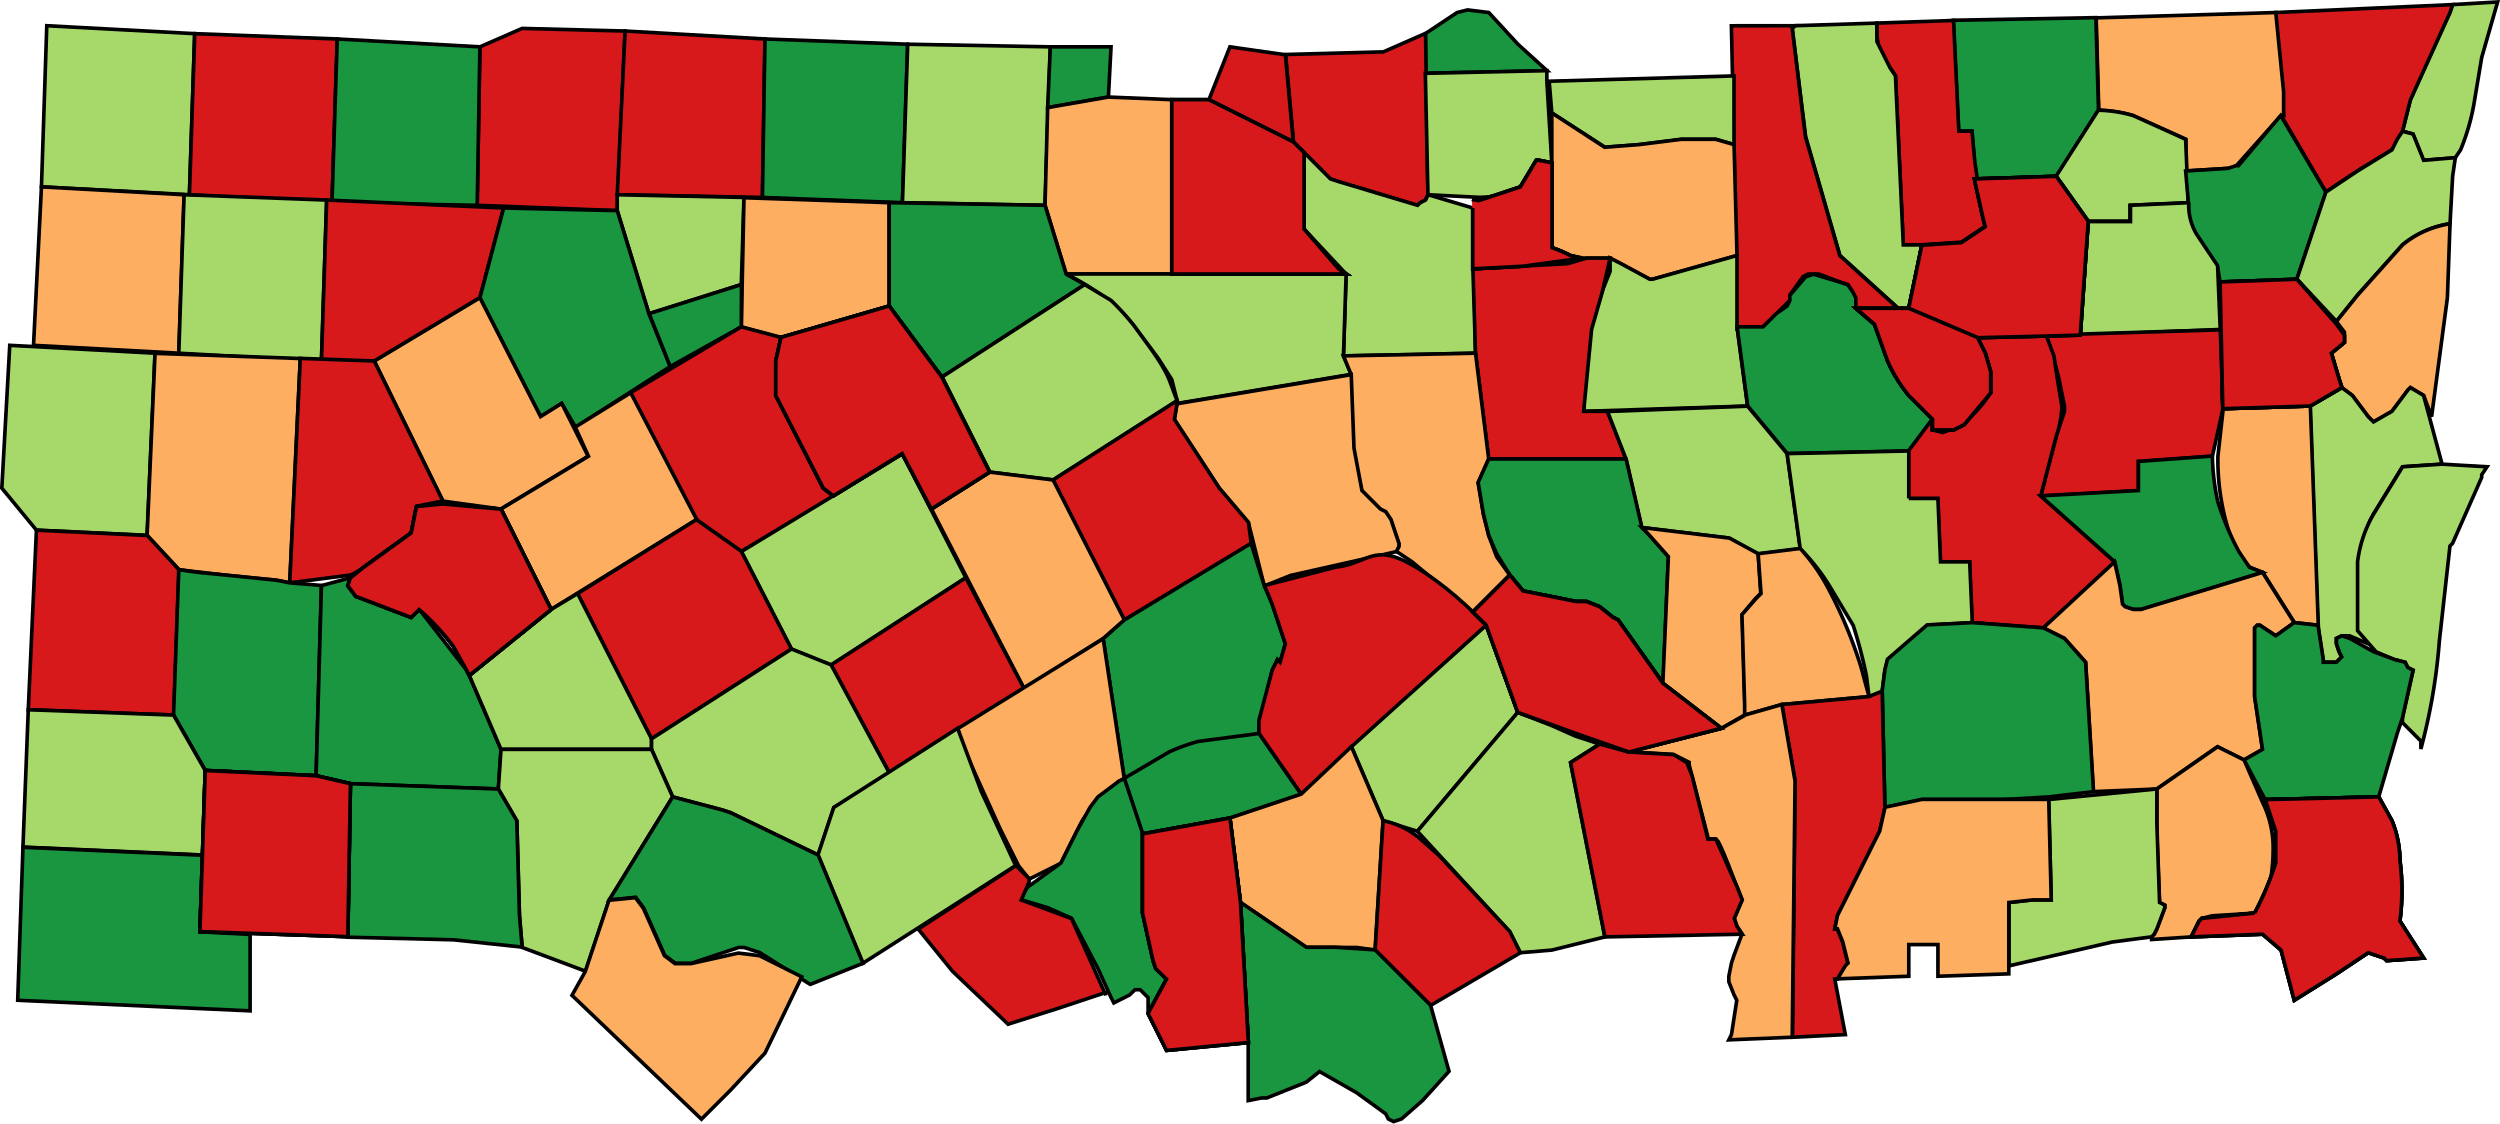 <svg xmlns="http://www.w3.org/2000/svg" viewBox="0 0 343.15 154.24"><defs><style>.cls-1{fill:#a6d96a;}.cls-1,.cls-2,.cls-3,.cls-4{stroke:#000;stroke-width:0.5px;}.cls-2{fill:#d7191c;}.cls-3{fill:#1a9641;}.cls-4{fill:#fdae61;}</style></defs><title>Colour_Area_EqualToUnder_</title><g id="Layer_2" data-name="Layer 2"><g id="county-map"><path class="cls-1" d="M336.65.63l6.17-.36-2.18,7.61-1.09,6.53a30.16,30.16,0,0,1-1.81,6.16L337,21.66l-4.35.36-1.45-3.62L329.77,18l1.08-4.35,5.44-12,.36-1.09"/><path class="cls-2" d="M312.37,1.72,336.65.63l-.36,1.09-5.44,12L329.77,18l-1.09,2.18-.36.36-4.72,2.9-4.35,2.9-6.16-10.51h.36l-.36-3.26-.36-4.35Z"/><path class="cls-3" d="M195.64,4.62,200,1.72l1.45-.36,2.9.36,4,4.35,4,3.63-16.68.36Z"/><path class="cls-4" d="M313.45,12.6v3.26h-.36l-5.8,6.52a1.85,1.85,0,0,1-1.45.73l-5.8.36V19.12l-7.25-3.26a18.47,18.47,0,0,0-4.71-.73l-.36-12.68,24.65-.73,1.08,10.88"/><path class="cls-3" d="M282.28,24.2,271,24.56V22l-.36-4h-1.81l-.73-15.22,19.58-.36.36,12.68Z"/><path class="cls-2" d="M268.14,2.81,268.87,18h1.81l.36,4,.36,2.54,1.09,6.52-3.26,2.18-5.44.36h-2.54l-1.08-23.2-.73-1.09L258,7.16,257.63,5V3.17Z"/><path class="cls-1" d="M257.63,5.71l1.81,3.62.73,1.09,1.08,23.2h2.54L262,42.32h-1.45l-8-7.25-4.71-16.31L246,3.9l.36-.37,11.24-.36Z"/><path class="cls-2" d="M246.39,3.53,246,3.9l1.81,14.86,4.71,16.31,8,7.25h-5.8l-.36-2.17-.73-1.09-1.09-.36-2.9-1.09H248.2l-.72.36-1.81,2.54v.72l-1.82,1.82L242,44.86h-3.62l-.37-25-.36-16.32Z"/><path class="cls-1" d="M26,26.73,5.69,25.65,6.42,3.53l20.3,1.09Z"/><path class="cls-2" d="M84.72,28.91,65.5,28.18l.37-21.75,5.8-2.53,14.13.36Z"/><path class="cls-2" d="M104.65,27.1l-19.93-.37L85.8,4.26,105,5.35Z"/><path class="cls-2" d="M196,26.73l-.36.73-.72.36-.37.36-10.87-3.26-1.09-.36L179,20.93l-1.45-1.45-1.09-12,13.41-.36,5.8-2.54Z"/><path class="cls-2" d="M46.29,5.35l-.72,22.47L26,26.73l.73-22.11Z"/><path class="cls-3" d="M124.59,6.07l-.72,21.75-19.22-.72L105,5.35Z"/><path class="cls-3" d="M65.5,28.18l-19.93-.36.72-22.47L65.87,6.43Z"/><path class="cls-1" d="M144.17,6.43l-.73,21.75-19.57-.36.72-21.75Z"/><path class="cls-3" d="M144.17,6.43h8.33l-.36,6.89-8.34,1.45Z"/><path class="cls-2" d="M168.82,6.43l7.61,1.09,1.09,12-11.6-5.8Z"/><path class="cls-1" d="M212.32,11.15,213,22.38,211.23,22h-.36l-2.18,3.63a11.56,11.56,0,0,1-5.8,1.45L196,26.73l-.36-16.67,16.68-.36v1.45"/><path class="cls-1" d="M235.52,19.12H230.8l-5.8.73-4.71.36L213,15.5l-.36-4.35,25.37-.73v9.43Z"/><path class="cls-4" d="M143.8,14.77l8.34-1.45,8.7.36V37.61h-14.5l-2.9-9.43Z"/><path class="cls-1" d="M288.08,15.13a18.47,18.47,0,0,1,4.71.73L300,19.12l.36,8.7-8,.36v2.18h-5.8l-4.35-6.16,5.8-9.07"/><path class="cls-4" d="M238.42,35.07l-11.6,3.26h-.37L221,35.43h-3.63l-1.81-.36A18.49,18.49,0,0,0,213,34V15.5l7.25,4.71,4.72-.36,5.8-.73h4.71l2.54.73Z"/><path class="cls-3" d="M319.25,26.37l-4,12-10.52.37-.36-2.18-3.62-4-.37-.72v-4L300,23.47l5.8-.36,1.09-.36h.36l5.8-6.89Z"/><path class="cls-1" d="M319.25,26.37l4.35-2.9,4.72-2.9.72-1.45.73-1.09,1.45.37L332.67,22l4.35-.36-.37,2.54-.36,6.52a13.37,13.37,0,0,0-6.52,2.9l-6.17,6.89-2.9,3.62-5.43-5.8,4-12"/><path class="cls-1" d="M202.17,28.55l.36,19.93-18.13.37.37-11.24L179,31.45V20.93l3.62,3.63,1.09.36,10.87,3.26.37-.36.72-.36.36-.73Z"/><path class="cls-4" d="M4.6,47.4,5.69,25.65l19.58,1.08-.73,21.75Z"/><path class="cls-1" d="M101.75,39.06l-12.68,4L84.72,28.91V26.73l17.4.37Z"/><path class="cls-1" d="M44.84,27.46l-.72,22.11L24.54,48.48l.73-21.75Z"/><path class="cls-4" d="M122.05,27.82V42l-14.86,4.35-5.44-1.45.37-17.76Z"/><path class="cls-2" d="M65.87,40.87l-14.5,8.7H44.12l.72-22.11,24.29,1.09Z"/><path class="cls-3" d="M143.44,28.18l2.9,9.43,2.54,1.45L129.3,51.75,122.05,42V27.82Z"/><path class="cls-1" d="M304.39,36.52l.36,8.7L285.54,46l1.09-15.59h5.8V28.18l8-.36a7.78,7.78,0,0,0,1.09,4.35l2.9,4.35"/><path class="cls-3" d="M84.72,28.91l4.35,14.14L92,50.3l-13,8.33L77.1,55.37l-2.9,1.81L65.87,40.87l3.26-12.32Z"/><path class="cls-4" d="M335.93,40.87l-2.17,16.31-1.09-2.9-1.82-1.08-.36.36-2.17,2.9-2.54,1.45-.72-.73-2.18-2.9-1.45-1.08-.36-1.09L320,48.48,321.79,47V45.58l-1.09-1.45,2.91-3.62,6.16-6.89a13.37,13.37,0,0,1,6.52-2.9l-.36,10.15"/><path class="cls-1" d="M238.42,44.86l1.45,10.87-22.48.73V51l.73-6.16.72-2.18L221,37.25V35.43l1.45.73,4,2.17h.37l11.6-3.26v9.79Z"/><path class="cls-2" d="M217.75,35.43H221l-1.09,4.72-1.45,5.07-1.09,11.24h3.26L223.19,63H204.34l-1.81-14.5-.36-11.6,13.05-.72Z"/><path class="cls-3" d="M242,44.86l1.81-1.81L245.3,42l.37-.73v-.72L247.84,38l1.09-.36,3.62,1.09,1.09.36.73,1.09.36.72v1.45l2.54,2.18L262,53.56l3.26,4L262,61.9l-16.68.36-5.43-6.53-1.45-10.87Z"/><path class="cls-1" d="M184.77,37.61l-.37,11.24,1.09,2.53-23.92,4V55l-.73-2.9L159,49.21l-3.26-4.35a17.35,17.35,0,0,0-3.63-3.63,31.17,31.17,0,0,0-5.8-3.62h38.43"/><path class="cls-3" d="M101.75,44.86,92,50.3l-2.9-7.25,12.68-4Z"/><path class="cls-1" d="M129.3,51.75l19.58-12.69,3.62,2.17a33,33,0,0,1,3.27,3.63c1.81,2.54,3.62,4.71,4.71,7.25l1.09,2.9-17,10.87-8.7-1.08-6.53-13"/><path class="cls-4" d="M60.79,68.78,51.37,49.57l14.5-8.7L74.2,57.18l2.9-1.81,3.63,7.25-12,7.25Z"/><path class="cls-2" d="M86.53,53.92l15.22-9.06,5.44,1.45-.36,3.26-.36,4.71,6.16,12L113,67l1.45,1.09-12.69,7.61-6.16-4.35Z"/><path class="cls-2" d="M305.12,56.1l-1.45,6.52-10.15.73v4l-13.42.73,2.18-8.34,1.09-3.26v-.73l-.73-3.62A56.23,56.23,0,0,0,280.83,46l23.93-.73.36,10.88"/><path class="cls-2" d="M271.4,46.31l9.43-.36,1.09,2.9c.36,2.53.72,4.71,1.09,6.88a13.13,13.13,0,0,1-.73,4l-2.17,8.34,10.15,9.06-9.79,9.06-9.79-.72-.36-8.34h-4l-.37-8.7h-4V61.9l3.26-4.35V59l1.45.36a17.82,17.82,0,0,0,2.54-1.09,15.39,15.39,0,0,0,4-4.35V51l-.72-2.54-1.1-2.17"/><path class="cls-1" d="M1.34,47.4l19.94,1.08-1.09,25L5,72.77.25,67Z"/><path class="cls-4" d="M41.22,49.21,39.77,80,38,79.66l-7.25-.73-6.16-.72L20.19,73.5l1.09-25Z"/><path class="cls-4" d="M184.4,48.85l18.13-.37L204.34,63l-1.45,3.27.73,4.35.72,2.9,1.09,2.9,1.81,2.53L202.17,84l-4-3.26-4.35-3.63-2.18-1.45L192,75v-.37l-.73-2.17-.36-1.09-.73-1.09-.72-.36-2.54-2.54-1.45-5.8-.36-3.62.36-6.53Z"/><path class="cls-2" d="M57.17,69.51l-.73,3.62-6.52,4.72a8.06,8.06,0,0,1-1.82,1.08L39.77,80l1.45-30.81,10.15.36,9.42,19.21-3.62.73"/><path class="cls-4" d="M185.85,61.53l1.09,5.8,2.54,2.54.72.36.73,1.09.36,1.09.73,2.17V75l-.37.72-14.5,3.26-3.62,1.45-1.45-5.8-.73-2.9-4-4.71-6.17-9.42.37-2.18,23.92-4Z"/><path class="cls-1" d="M317.08,55.73l4.35-2.53,1.45,1.08,2.17,2.9.73.73,2.54-1.45,2.17-2.9.36-.36,1.81,1.08,2.54,9.43-5.44.36-4,6.53c-1.09,1.81-1.45,4-1.82,6.52v8.7l1.09,2.54-2.53-1.09h-1.09l-.72.36v.73l.36,1.09.36.72-.73.73h-1.81v-.37l-.72-4.71-1.09-30.09"/><path class="cls-4" d="M75.65,83.65,68.77,69.87l12-7.25-1.81-4,7.61-4.71,9.06,17.4Z"/><path class="cls-2" d="M161.57,55.37l-.37,2.18L167.37,67l4,4.71.37,2.9L154.32,85.1l-9.79-19.22,17-10.87Z"/><path class="cls-4" d="M305.12,56.1l12-.37,1.09,30.09-3.27-.36-4.35-6.89-1.81-.72-1.81-2.18-1.09-2.9a32.67,32.67,0,0,1-1.45-10.15l.73-6.52"/><path class="cls-1" d="M237.33,73.86l-12-1.45L223.19,63l-2.54-6.52,19.22-.73,5.43,6.53,1.82,13.05-5.8.72Z"/><path class="cls-1" d="M262,68.42h4l.36,8.7h4l.36,8.34-6.16.36-5.44,4.71L258.72,92l-.37,2.9-1.81.73-.36-2.9a65.8,65.8,0,0,0-1.81-6.89l-3.27-5.44a27.07,27.07,0,0,0-4-5.07L245.3,62.26,262,61.9v6.52"/><path class="cls-1" d="M132.57,79.3l-18.49,12-5.44-2.18-6.89-13.41,22.12-13.41Z"/><path class="cls-3" d="M304.39,68.78a39.26,39.26,0,0,0,2.9,6.89l1.45,2.18,1.81.72-16.67,5.08h-1.09l-1.09-.37-.36-.36L291,80.38l-.72-3.26L280.1,68.06l13.42-.73v-4l10.15-.73a32,32,0,0,0,.72,6.16"/><path class="cls-3" d="M225.37,72.41l.72.72L229,76.4l-.72,17.4-6.16-8.7-.73-.37-1.81-1.45-1.81-.72h-1.45l-7.25-1.45-1.82-2.18L205.43,76l-1.09-2.53-.72-2.9-.73-4.35L204.34,63h18.85Z"/><path class="cls-1" d="M335.2,63.71l6.17.36-.73,1.09v.36l-4,9.06-.36.37-1.45,13a80.2,80.2,0,0,1-2.17,13.41l-.37,1.45v-1.09l-2.53-2.54v-.72L331.22,92l-.73-.36-.36-.72-1.45-.37-2.54-1.08-2.54-2.9V77.12a17.36,17.36,0,0,1,2.18-6.52l4-6.53,5.43-.36"/><path class="cls-4" d="M127.85,69.87l8-5.07,8.7,1.08,9.79,19.22-2.9,2.53-10.88,6.89Z"/><path class="cls-2" d="M95.59,71.32l6.16,4.35,6.89,13.41L89.43,101.41,79.28,81.47Z"/><path class="cls-4" d="M241.32,76l.36,5.44-.73.73-1.81,2.17.36,12.33v1.45L236.24,100l-8-6.16L229,76.4l-2.9-3.27-.72-.72,12,1.45Z"/><path class="cls-2" d="M5,72.77l15.22.73,4.35,4.71-.72,19.94L3.88,97.42Z"/><path class="cls-3" d="M154.32,85.1l17.4-10.52,1.81,5.8,1.09,2.54,1.81,5.44-.73,2.54-.36-.37L174.62,92,172.8,99.6v1.08L160.48,104l-6.16,2.9-2.9-19.22Z"/><path class="cls-4" d="M247.12,75.31a25.85,25.85,0,0,1,3.62,5.07,61.82,61.82,0,0,1,4.72,11.24l1.08,4-12,1.09-5.07,1.45V96.7l-.37-12.33L241,82.2l.72-.73L241.32,76l5.8-.72"/><path class="cls-2" d="M173.53,80.38l9.79-2.53c3.62-.37,4.88-2.48,8.15-1.39s8.16,5,10.7,7.55L204,85.82,178.6,109l-5.8-8.34V98.87L174.62,92l.72-1.45.36.36.73-2.53-1.81-5.44-.73-1.81-.36-.73"/><path class="cls-4" d="M293.88,83.65l16.67-5.08,4.35,6.89-2.53,1.81-2.18-1.45h-.36l-.36.36v9.43l1.08,7.25L308,104.31l-3.63-1.81-8.34,5.8-8.7.36L286.27,90.9l-2.9-3.27-2.9-1.45,9.78-9.06.73,3.26.36,2.54.36.36,1.09.37Z"/><path class="cls-3" d="M39.77,80l4.35.36-.73,26.1-15.22-.72-4.35-7.61.72-19.94,2.54.36,3.62.36,7.25.73Z"/><path class="cls-2" d="M132.57,79.3l8,15.22-18.49,11.6-8-14.86Z"/><path class="cls-3" d="M68.77,102.86l-.37,5.44-20.3-.73-4.71-1.09.73-26.1,4-1.08-.36,1.08,1.09,1.45,7.61,2.9,1.09-1.08L64.05,92l.37.73Z"/><path class="cls-1" d="M75.65,83.65l3.63-2.18,10.15,19.94v1.45H68.77L64.42,92.71Z"/><path class="cls-3" d="M314.9,85.46l3.27.36.72,4.71v.37h1.81l.73-.73-.36-.72-.37-1.09v-.73l.73-.36,1.09.36,3.26,1.82,2.9,1.08,1.45.37.36.72.73.36-1.45,6.53-.73,2.17-2.54,8.7-15.58.37-2.9-5.44,2.53-1.45-1.08-7.25V86.18l.36-.36h.36l2.18,1.45Z"/><path class="cls-3" d="M270.68,85.46l9.79.72,2.9,1.45,2.9,3.27,1.09,17.76-6.17.72-6.16.37H263.79l-5.07,1.08-.37-16,.37-2.9.36-1.45,5.44-4.71Z"/><path class="cls-1" d="M208.33,97.78,194.55,114.1l-4.71-1.45-4.35-10.15L204,85.82Z"/><path class="cls-4" d="M131.48,100l19.94-12.33,2.9,19.22-.73.36-1.81,1.45-1.45,1.45-1.81,2.54-1.82,3.62-1.08,2.18-4.35,2.17-1.45-1.81-2.54-5.08-5.44-12Z"/><path class="cls-1" d="M89.43,101.41l19.21-12.33,5.44,2.18,8,14.86-7.61,4.71-2.17,6.53-12-5.8-1.08-.36-6.89-1.82-2.9-6.52v-1.45Z"/><path class="cls-2" d="M256.54,95.61l1.81-.73.37,16L258,114.1l-5.8,11.6-.36,1.81h.36l.73,1.81.72,2.9-1.45,2.18h-.36l1.45,7.61-7.25.36.36-35.16L244.58,96.7Z"/><path class="cls-4" d="M239.5,98.15l5.08-1.45,1.81,10.51L246,142.37l-8.7.36.36-.72.73-4.71-.37-.73-.72-1.81V134l.36-1.81.36-1.09,1.09-2.9-.72-1.08-.37-1.09,1.09-2.54-.72-1.81c-.73-1.81-1.45-4-2.54-6.16l-.36-.37h-1.09v-.36l-2.17-8.34-.37-1.45v-.36l-2.17-1.09-6.17-.36L236.24,100l3.26-1.81"/><path class="cls-1" d="M23.82,98.15l4.35,7.61-.37,11.6L3.15,116.27l.73-18.85Z"/><path class="cls-1" d="M219.57,102.13l-4,2.54,4.71,23.93L213,130.41l-4.35.36-1.45-2.9L194.55,114.1l13.78-16.32L213,99.6l3.26,1.45Z"/><path class="cls-1" d="M118.43,132.22l-6.16-14.86,2.17-6.53,17-10.87,3.26,8.7,4.71,10.15Z"/><path class="cls-3" d="M172.8,100.68l5.8,8.34-9.78,3.26-12,2.18-2.53-7.61,6.16-3.63a27.75,27.75,0,0,1,4-1.45l8.33-1.09"/><path class="cls-2" d="M223.55,103.22l6.17.36,1.81,1.09.72,1.81,2.18,8.7h1.09l2.9,6.53.72,1.81-1.09,2.54.37,1.09.72,1.08-18.85.37-4.71-23.93,4-2.54Z"/><path class="cls-4" d="M310.55,110.11a14.18,14.18,0,0,1,1.46,6.52,25.24,25.24,0,0,1-1.09,7.25l-1.45,1.45-5.8.37-1.45.36-.37.36-1.08,2.18-5.44.36v-.36l.36-.37.36-.72,1.09-2.9v-.36l-.72-.37-.37-9.06V108.3l8.34-5.8,3.63,1.81,2.53,5.8"/><path class="cls-4" d="M188.75,130.41l-2.53-.36h-6.89l-9.06-6.17-1.45-11.6L178.6,109l6.89-6.52,4.35,10.15Z"/><path class="cls-1" d="M89.43,102.86l2.9,6.52-8.7,14.14-3.26,9.79-8.7-3.26-.37-4.35-.36-13L68.4,108.3l.37-5.44Z"/><path class="cls-3" d="M141.63,121.35l4-2.9,2.17-4.35,1.81-3.27,1.09-1.45,2.9-2.17.73-.36,2.53,7.61.37,10.87,1.81,7.25,1.09,1.82-2.54,4.71v-2.18l-1.09-1.08h-.72l-.73.72-2.17,1.09-.37-.73-1.81-4-3.62-6.89-3.27-1.45-3.62-1.09a3.28,3.28,0,0,1,1.45-2.17"/><path class="cls-3" d="M48.1,107.57l20.3.73,2.54,4.35.36,13,.37,4.35L62.24,129l-14.5-.36Z"/><path class="cls-1" d="M296.05,113l.37,10.87.72.37v.36l-1.09,2.9-.36.72-.36.37-5.44.72-9.42,2.18-4.72,1.08v-8.7l3.27-.36h2.53l-.36-13.77,14.86-1.45V113Z"/><path class="cls-3" d="M101.39,130.05l-6.52,2.17H92.69l-1.45-1.09-2.9-6.52-1.09-1.45-3.62.36,8.7-14.14,6.89,1.82,1.08.36,12,5.8,6.16,14.86-7.25,2.9-6.89-4.35-2.17-.72Z"/><path class="cls-4" d="M281.55,123.52H279l-3.27.36v9.79L266,134v-4.35h-4V134l-10.15.37h.36l1.09-1.82.36-.36-.72-2.9-.73-1.81h-.36l.36-1.81,5.8-11.6.73-3.27,5.07-1.08h17.4Z"/><path class="cls-2" d="M189.84,112.65a11.17,11.17,0,0,1,4.71,2.17l2.9,2.54,9.79,10.51,1.45,2.9L196.37,138l-7.62-7.61,1.09-17.76"/><path class="cls-3" d="M34.33,138.75,2.43,137.3l.72-21,24.65,1.09-.36,10.51,6.89.36Z"/><path class="cls-2" d="M139.45,118.81l1.82,1.81V121l-1.09,2.54,6.89,2.54,4.71,10.51v-.36l-6.53,2.17-6.88,2.18-7.62-7.25-4.71-5.8Z"/><path class="cls-4" d="M105,144.55l-4.72,5.07-4,4-17.77-17,1.82-3.26,3.26-9.79,3.62-.36,1.09,1.45,2.9,6.52,1.45,1.09h2.18l6.52-1.45,2.9.36,5.8,2.9Z"/><path class="cls-3" d="M190.2,152.88l-4-2.9-5.08-2.9-1.81,1.45-5.44,2.18h-.72l-1.82.36v-8l-1.08-19.22,9.06,6.17h4l5.43.36,7.62,7.61,2.53,9.06-3.62,4-2.9,2.54-1.09.36-.72-.36Z"/><path class="cls-2" d="M165.92,13.68l11.6,5.8L179,20.93V31.45l4.71,5.43,1.09.73H160.84V13.68Z"/><path class="cls-2" d="M202.05,27.37l.92.17,5.72-1.89L210.87,22h.36l1.81.36V34a19,19,0,0,1,2.54,1.09l1.45.36h0l-8,1.09-6.88.36V28.55"/><path class="cls-2" d="M286.63,30.36,285.54,46l-14.14.36-9.42-4,1.81-8.7,5.44-.36,3.26-2.18-.36-1.45L271,24.56l11.24-.36Z"/><path class="cls-2" d="M315.27,38.33l5.43,6.17L321.79,46V47L320,48.48l1.09,3.63.36,1.09-4.35,2.53-12,.37-.37-17.4Z"/><path class="cls-2" d="M135.83,64.8l-8,5.07-4-7.61-9.43,5.8L113,67l-.36-.72-6.16-12V49.57l.72-3.26L122.05,42l7.25,9.79Z"/><path class="cls-2" d="M262,42.32l9.42,4,.37.72.72,1.45.73,2.54v2.9l-3.63,4.35-1.45.73h-2.9V57.55L262,54.28a20.33,20.33,0,0,1-2.9-4.71l-1.81-5.07-2.54-2.18H262"/><path class="cls-2" d="M68.77,69.87l6.88,13.78L64.42,92.71,64.05,92l-1.81-3.26a31.47,31.47,0,0,0-4.71-5.07l-1.09,1.08-7.61-2.9-1.09-1.45.36-1.08,1.82-1.45,6.52-4.72.73-3.62,3.62-.36,8,.72"/><path class="cls-2" d="M207.24,78.93l1.81,2.18,7.25,1.45h1.45l1.82.72,1.81,1.45.72.37,6.17,8.7,8,6.16-12.69,3.26-7.25-2.54-8-2.9-4.35-12L202.17,84Z"/><path class="cls-2" d="M27.44,127.87l.73-22.11,15.22.72,4.71,1.09-.36,21Z"/><path class="cls-2" d="M309.47,125.33a40.26,40.26,0,0,0,2.9-6.88V114.1l-1.45-4.35,15.59-.37,1.81,3.27a14.61,14.61,0,0,1,1.09,5.43,32.3,32.3,0,0,1,0,8.34l3.26,5.08-5.08.36-.36-.36-2.17-.73-4.35,2.9-5.8,3.63-1.81-6.89-2.54-2.18-9.79.37,1.09-2.18.36-.36,7.25-.73"/><path class="cls-2" d="M170.27,123.88l1.08,19.22-11.23,1.08-2.54-5.07,2.54-4.71L159,133.31l-.36-.36-.37-1.09-1.45-6.53V114.46l12-2.18Z"/><path class="cls-2" d="M165.92,13.68l11.6,5.8L179,20.93V31.45l4.71,5.43,1.09.73H160.84V13.68Z"/><path class="cls-2" d="M202.05,27.37l.92.17,5.72-1.89L210.87,22h.36l1.81.36V34a19,19,0,0,1,2.54,1.09l1.45.36h0l-8,1.09-6.88.36V28.55"/><path class="cls-2" d="M286.63,30.36,285.54,46l-14.14.36-9.42-4,1.81-8.7,5.44-.36,3.26-2.18-.36-1.45L271,24.56l11.24-.36Z"/><path class="cls-2" d="M315.27,38.33l5.43,6.17L321.79,46V47L320,48.48l1.09,3.63.36,1.09-4.35,2.53-12,.37-.37-17.4Z"/><path class="cls-2" d="M135.83,64.8l-8,5.07-4-7.61-9.43,5.8L113,67l-.36-.72-6.16-12V49.57l.72-3.26L122.05,42l7.25,9.79Z"/><path class="cls-2" d="M262,42.32l9.42,4,.37.72.72,1.45.73,2.54v2.9l-3.63,4.35-1.45.73h-2.9V57.55L262,54.28a20.33,20.33,0,0,1-2.9-4.71l-1.81-5.07-2.54-2.18H262"/><path class="cls-2" d="M68.77,69.87l6.88,13.78L64.42,92.71,64.05,92l-1.81-3.26a31.47,31.47,0,0,0-4.71-5.07l-1.09,1.08-7.61-2.9-1.09-1.45.36-1.08,1.82-1.45,6.52-4.72.73-3.62,3.62-.36,8,.72"/><path class="cls-2" d="M207.24,78.93l1.81,2.18,7.25,1.45h1.45l1.82.72,1.81,1.45.72.37,6.17,8.7,8,6.16-12.69,3.26-7.25-2.54-8-2.9-4.35-12L202.17,84Z"/><path class="cls-2" d="M27.44,127.87l.73-22.11,15.22.72,4.71,1.09-.36,21Z"/><path class="cls-2" d="M309.47,125.33a40.26,40.26,0,0,0,2.9-6.88V114.1l-1.45-4.35,15.59-.37,1.81,3.27a14.61,14.61,0,0,1,1.09,5.43,32.3,32.3,0,0,1,0,8.34l3.26,5.08-5.08.36-.36-.36-2.17-.73-4.35,2.9-5.8,3.63-1.81-6.89-2.54-2.18-9.79.37,1.09-2.18.36-.36,7.25-.73"/><path class="cls-2" d="M170.27,123.88l1.08,19.22-11.23,1.08-2.54-5.07,2.54-4.71L159,133.31l-.36-.36-.37-1.09-1.45-6.53V114.46l12-2.18Z"/><path class="cls-2" d="M165.92,13.68l11.6,5.8L179,20.93V31.45l4.71,5.43,1.09.73H160.84V13.68Z"/><path class="cls-2" d="M202.05,27.37l.92.17,5.72-1.89L210.87,22h.36l1.81.36V34a19,19,0,0,1,2.54,1.09l1.45.36h0l-8,1.09-6.88.36V28.55"/><path class="cls-2" d="M286.63,30.36,285.54,46l-14.14.36-9.42-4,1.81-8.7,5.44-.36,3.26-2.18-.36-1.45L271,24.56l11.24-.36Z"/><path class="cls-2" d="M315.27,38.33l5.43,6.17L321.79,46V47L320,48.48l1.09,3.63.36,1.09-4.35,2.53-12,.37-.37-17.4Z"/><path class="cls-2" d="M135.83,64.8l-8,5.07-4-7.61-9.43,5.8L113,67l-.36-.72-6.16-12V49.57l.72-3.26L122.05,42l7.25,9.79Z"/><path class="cls-2" d="M262,42.32l9.42,4,.37.72.72,1.45.73,2.54v2.9l-3.63,4.35-1.45.73h-2.9V57.55L262,54.28a20.33,20.33,0,0,1-2.9-4.71l-1.81-5.07-2.54-2.18H262"/><path class="cls-2" d="M68.77,69.87l6.88,13.78L64.42,92.71,64.05,92l-1.81-3.26a31.47,31.47,0,0,0-4.71-5.07l-1.09,1.08-7.61-2.9-1.09-1.45.36-1.08,1.82-1.45,6.52-4.72.73-3.62,3.62-.36,8,.72"/><path class="cls-2" d="M207.24,78.93l1.81,2.18,7.25,1.45h1.45l1.82.72,1.81,1.45.72.37,6.17,8.7,8,6.16-12.69,3.26-7.25-2.54-8-2.9-4.35-12L202.17,84Z"/><path class="cls-2" d="M27.44,127.87l.73-22.11,15.22.72,4.71,1.09-.36,21Z"/><path class="cls-2" d="M309.47,125.33a40.26,40.26,0,0,0,2.9-6.88V114.1l-1.45-4.35,15.59-.37,1.81,3.27a14.61,14.61,0,0,1,1.09,5.43,32.3,32.3,0,0,1,0,8.34l3.26,5.08-5.08.36-.36-.36-2.17-.73-4.35,2.9-5.8,3.63-1.81-6.89-2.54-2.18-9.79.37,1.09-2.18.36-.36,7.25-.73"/><path class="cls-2" d="M170.27,123.88l1.08,19.22-11.23,1.08-2.54-5.07,2.54-4.71L159,133.31l-.36-.36-.37-1.09-1.45-6.53V114.46l12-2.18Z"/></g></g></svg>